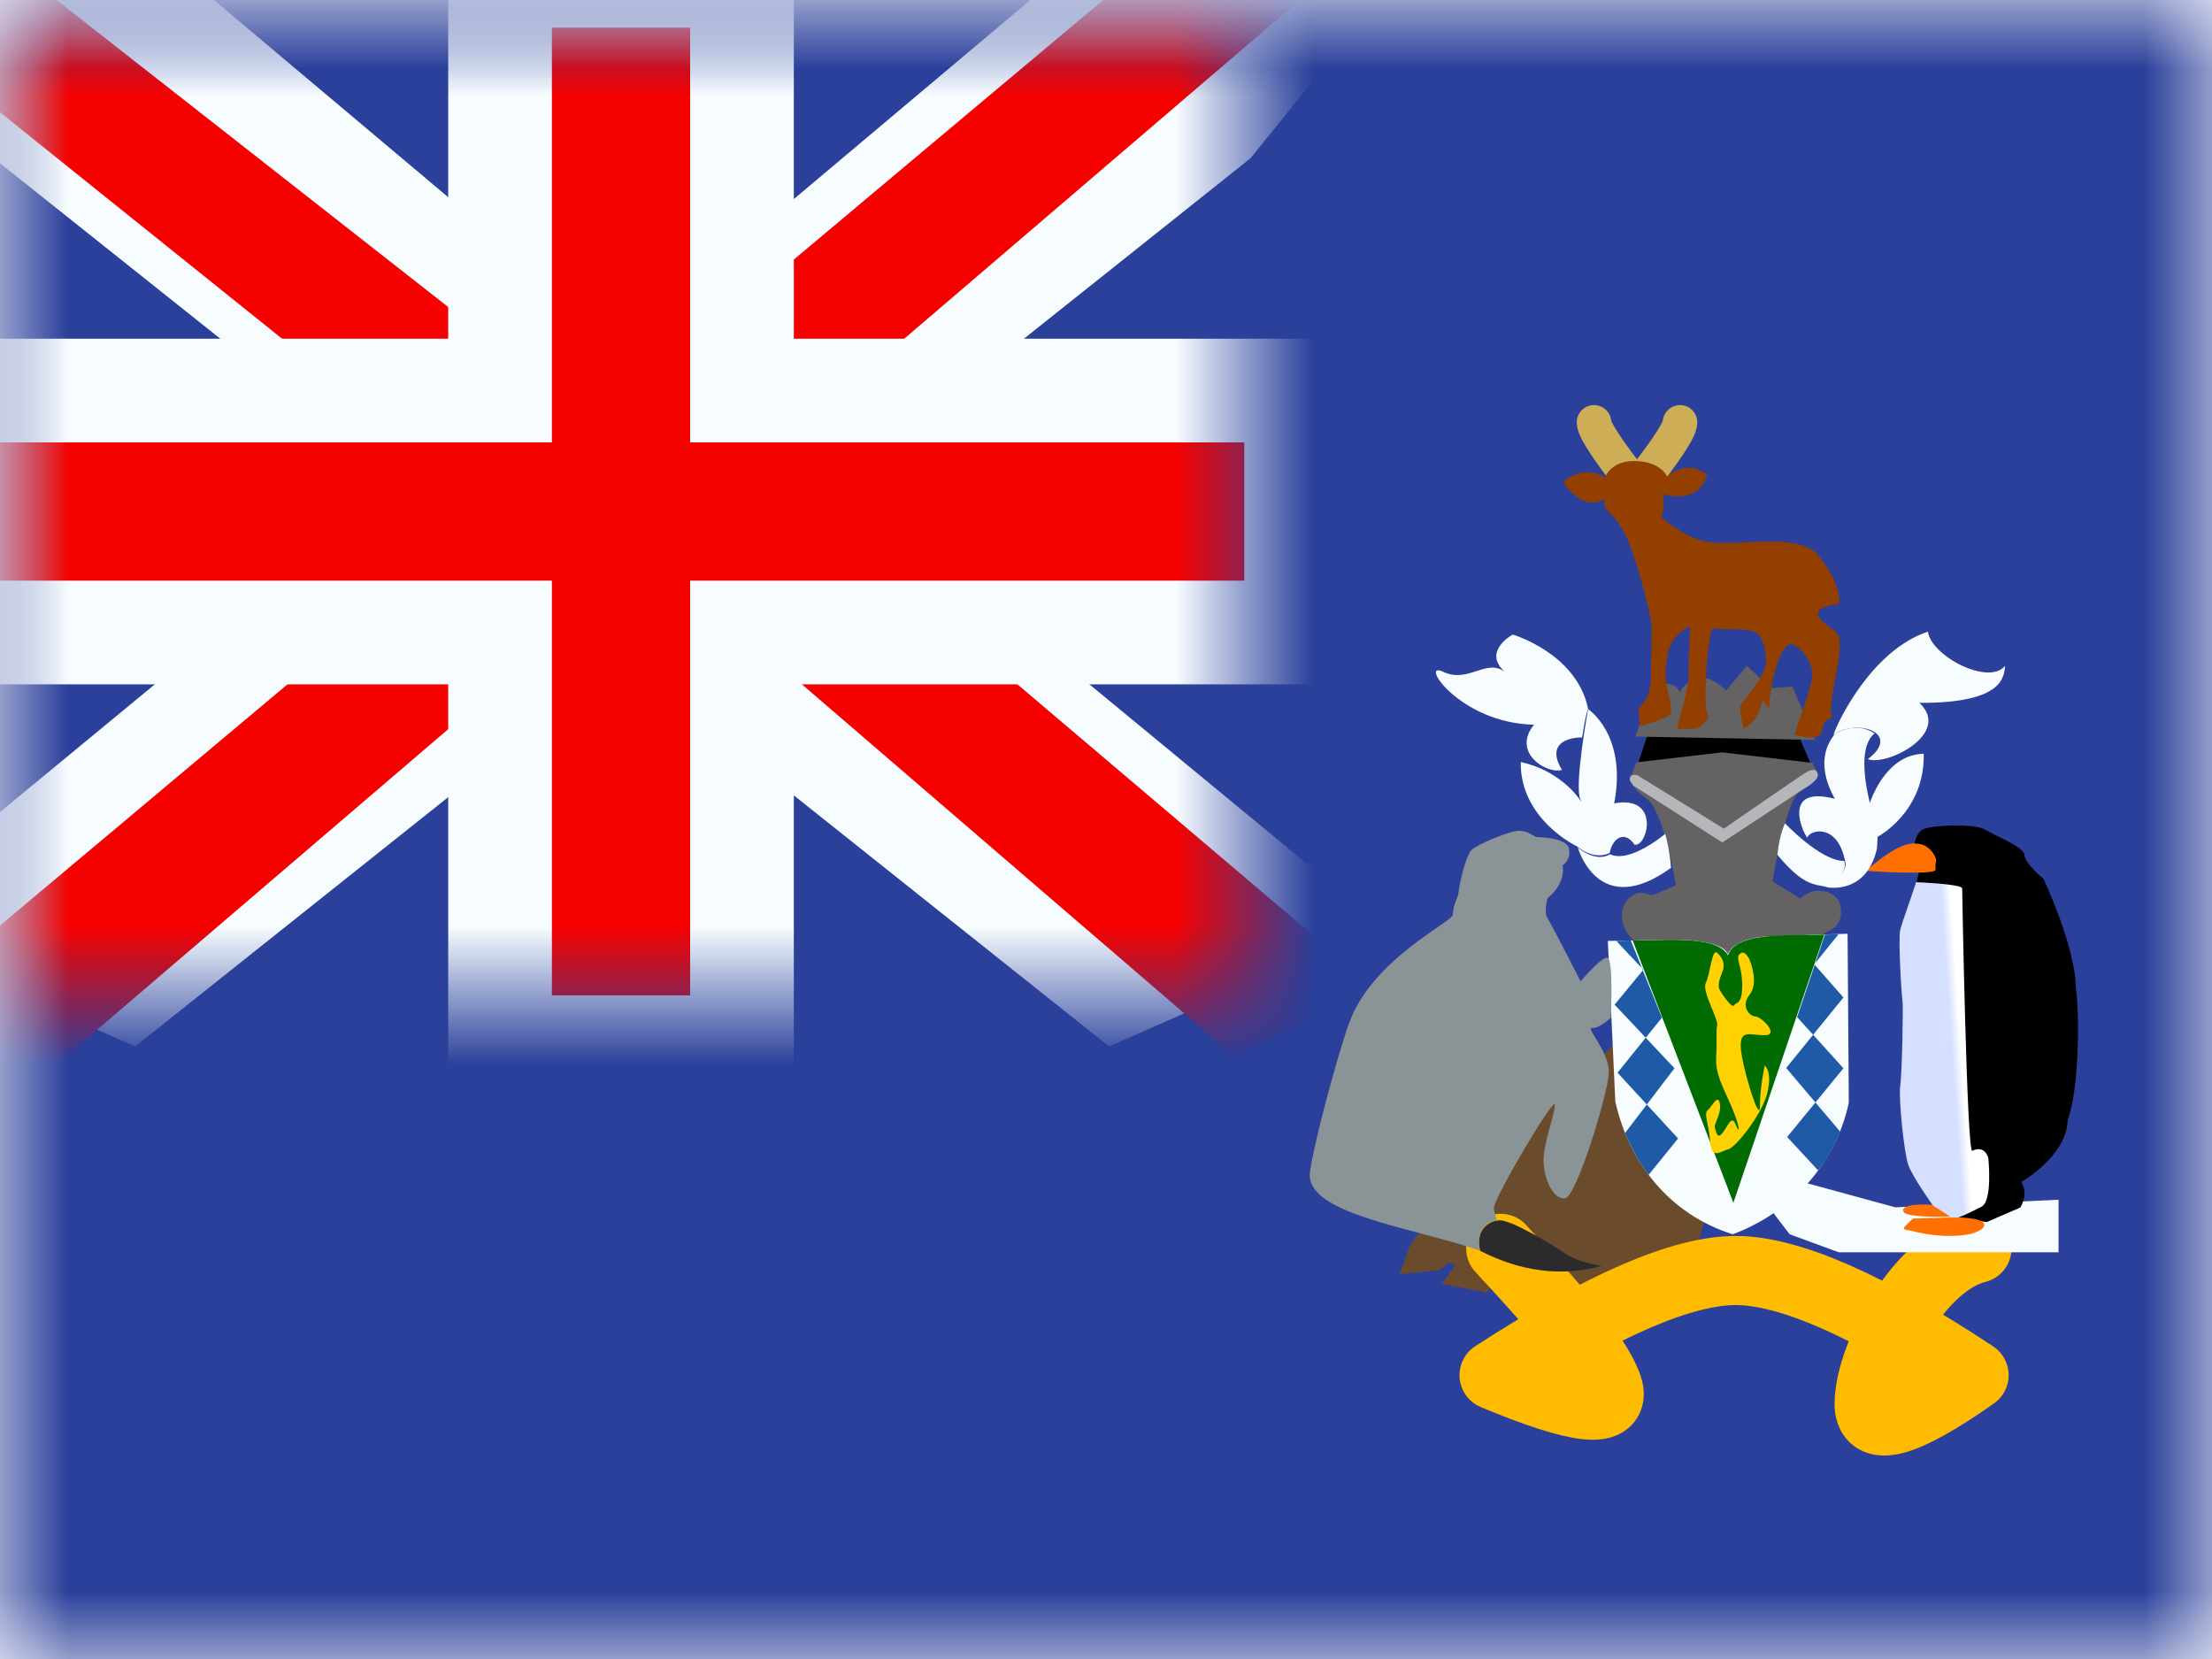 <?xml version="1.0" encoding="UTF-8"?>
<svg width="16px" height="12px" viewBox="0 0 16 12" version="1.1" xmlns="http://www.w3.org/2000/svg" xmlns:xlink="http://www.w3.org/1999/xlink">
    <title>flags/S/GS -  S. Georgia and S. Sandwich Islands</title>
    <defs>
        <rect id="path-1" x="0" y="0" width="16" height="12"></rect>
        <path d="M3.469,1.933 C3.476,1.949 3.619,1.92 3.649,2.006 C3.803,1.779 3.984,1.996 3.984,1.996 L4.136,1.816 C4.136,1.816 4.308,1.978 4.308,1.978 L4.465,1.966 C4.465,1.966 4.63,2.352 4.63,2.352 L3.331,2.328 C3.419,2.054 3.465,1.922 3.469,1.933 Z" id="path-3"></path>
        <filter x="-9.6%" y="-23.3%" width="119.2%" height="193.2%" filterUnits="objectBoundingBox" id="filter-4">
            <feOffset dx="0" dy="0.25" in="SourceAlpha" result="shadowOffsetOuter1"></feOffset>
            <feColorMatrix values="0 0 0 0 1   0 0 0 0 1   0 0 0 0 1  0 0 0 1 0" type="matrix" in="shadowOffsetOuter1"></feColorMatrix>
        </filter>
        <linearGradient x1="51.703%" y1="29.732%" x2="61.293%" y2="27.385%" id="linearGradient-5">
            <stop stop-color="#D5DFFF" offset="0%"></stop>
            <stop stop-color="#FFFFFF" offset="100%"></stop>
        </linearGradient>
        <rect id="path-6" x="0" y="0" width="9" height="7"></rect>
    </defs>
    <g id="Symbols" stroke="none" stroke-width="1" fill="none" fill-rule="evenodd">
        <g id="flag">
            <mask id="mask-2" fill="white">
                <use xlink:href="#path-1"></use>
            </mask>
            <g id="mask"></g>
            <g id="contents" mask="url(#mask-2)">
                <g transform="translate(0, -0.8)">
                    <g id="Group-2" transform="translate(0, 0.05)">
                        <polygon id="bg" fill="#2B409A" points="0 0.75 16 0.75 16 12.75 0 12.75"></polygon>
                        <path d="M11.752,4.162 C11.604,3.968 11.53,3.849 11.53,3.805" id="Path-2" stroke="#CDAD56" stroke-width="0.25" stroke-linecap="round" fill-rule="nonzero"></path>
                        <path d="M12.152,4.162 C12.004,3.968 11.93,3.849 11.93,3.805" id="Path-2" stroke="#CDAD56" stroke-width="0.25" stroke-linecap="round" fill-rule="nonzero" transform="translate(12.041, 3.983) scale(-1, 1) translate(-12.041, -3.983) "></path>
                    </g>
                    <g id="Group-21" transform="translate(8.5, 3.8)">
                        <path d="M3.659,6.276 C3.628,6.276 3.517,6.216 3.517,6.216 C3.517,6.216 3.436,6.343 3.394,6.351 C3.351,6.358 3.132,6.272 3.132,6.272 C3.132,6.272 2.978,6.392 2.944,6.385 C2.921,6.38 2.791,6.352 2.556,6.302 L2.363,6.182 C2.363,6.182 2.256,6.355 2.252,6.351 C2.249,6.348 2.142,6.327 1.929,6.287 C1.929,6.287 2.025,6.156 2.025,6.152 C2.025,6.148 1.979,6.133 1.979,6.133 L1.91,6.189 L1.625,6.216 L1.694,6.02 L1.806,5.855 L3.171,4.559 L3.844,5.772 L3.744,6.137 C3.744,6.137 3.69,6.276 3.659,6.276 Z" id="Path" fill="#6A4C2D" fill-rule="nonzero"></path>
                        <path d="M2.355,6.03 C2.403,6.088 3.029,6.728 3.13,7.031 C3.198,7.233 2.924,7.205 2.307,6.947 C3.084,6.443 3.666,6.19 4.054,6.19 C4.442,6.19 5.017,6.443 5.779,6.947 C5.267,7.307 5.014,7.374 5.02,7.147 C5.027,6.806 5.38,6.135 5.8,6.03" id="Path-453" stroke="#FFBB00" stroke-width="0.5" stroke-linecap="round" stroke-linejoin="round" fill-rule="nonzero"></path>
                        <path d="M6.39,6.058 L6.39,5.678 L5.209,5.733 C5.209,5.733 4.996,5.675 4.569,5.558 L4.3,5.738 L4.445,5.928 L4.8,6.058 L6.39,6.058 Z" id="Path" fill="#F7FCFF" fill-rule="nonzero"></path>
                        <g id="Path" fill-rule="nonzero">
                            <use fill="black" fill-opacity="1" filter="url(#filter-4)" xlink:href="#path-3"></use>
                            <use fill="#656263" xlink:href="#path-3"></use>
                        </g>
                        <path d="M4.816,3.577 C4.805,3.455 4.697,3.44 4.636,3.444 C4.576,3.449 4.521,3.499 4.521,3.499 L4.321,3.375 C4.321,3.375 4.421,2.757 4.528,2.719 C4.629,2.647 4.647,2.617 4.647,2.6 C4.647,2.584 4.609,2.518 4.609,2.518 L3.956,2.442 L3.338,2.514 C3.338,2.514 3.29,2.61 3.297,2.639 C3.303,2.667 3.305,2.698 3.416,2.782 C3.538,2.874 3.622,3.402 3.622,3.402 C3.622,3.402 3.449,3.485 3.439,3.475 C3.428,3.465 3.376,3.455 3.349,3.459 C3.322,3.463 3.232,3.508 3.232,3.624 C3.232,3.74 3.322,3.807 3.322,3.807 C3.322,3.807 3.912,4.24 4,4.399 C4.085,4.207 4.647,3.775 4.713,3.742 C4.741,3.726 4.826,3.699 4.816,3.577 Z" id="Path" fill="#656263" fill-rule="nonzero"></path>
                        <path d="M5.405,3.001 C5.454,2.969 5.781,2.953 5.859,3.001 C5.938,3.049 6.14,3.126 6.144,3.186 C6.147,3.247 6.281,3.357 6.281,3.357 C6.281,3.357 6.511,3.843 6.515,4.143 C6.544,4.348 6.537,4.894 6.456,5.101 C6.452,5.36 6.121,5.549 6.121,5.549 C6.121,5.549 6.147,5.594 6.144,5.642 C6.14,5.69 6.114,5.734 6.114,5.734 C5.951,5.804 5.869,5.84 5.869,5.84 L5.598,5.795 L5.291,4.898 L5.363,3.381 L5.382,3.304 L5.35,3.1 C5.35,3.1 5.356,3.033 5.405,3.001 Z" id="Path" fill="#000000" fill-rule="nonzero"></path>
                        <path d="M3.631,3.797 C3.631,3.797 3.962,3.797 3.997,3.902 C4.06,3.762 4.346,3.771 4.346,3.771 C4.519,3.765 4.691,3.759 4.864,3.754 C4.867,4.161 4.87,4.569 4.873,4.976 C4.772,5.45 4.42,5.785 4.033,5.928 C3.571,5.782 3.279,5.401 3.184,4.967 C3.166,4.58 3.148,4.193 3.13,3.806 C3.297,3.803 3.464,3.8 3.631,3.797 Z" id="Path" fill="#F7FCFF" fill-rule="nonzero"></path>
                        <path d="M3.309,3.801 L4.038,5.7 L4.696,3.76 C4.492,3.773 4.054,3.729 3.999,3.911 C3.915,3.748 3.454,3.813 3.309,3.801 L3.309,3.801 Z" id="Path" fill="#006B00" fill-rule="nonzero"></path>
                        <path d="M3.394,4.532 C3.509,4.488 3.596,4.488 3.653,4.532 C3.738,4.599 3.809,4.527 3.809,4.487 C3.809,4.447 3.944,4.31 3.944,4.421 C3.944,4.532 3.902,4.595 4.022,4.595 C4.141,4.595 4.6,4.456 4.459,4.456 C4.319,4.456 4.163,4.421 4.163,4.421 C4.163,4.421 4.207,4.363 4.367,4.404 C4.527,4.446 4.76,4.637 4.769,4.685 C4.778,4.733 4.852,4.806 4.715,4.816 C4.577,4.826 4.513,4.865 4.486,4.833 C4.459,4.802 4.364,4.759 4.439,4.746 C4.514,4.732 4.586,4.792 4.613,4.782 C4.64,4.772 4.702,4.767 4.65,4.726 C4.599,4.685 4.514,4.661 4.593,4.63 C4.671,4.599 4.609,4.598 4.459,4.662 C4.31,4.726 4.226,4.78 4.095,4.772 C3.963,4.765 3.914,4.775 3.872,4.765 C3.83,4.754 3.624,4.879 3.565,4.847 C3.505,4.816 3.314,4.804 3.348,4.765 C3.383,4.726 3.429,4.706 3.481,4.726 C3.532,4.746 3.583,4.766 3.618,4.746 C3.653,4.726 3.753,4.657 3.728,4.643 C3.703,4.63 3.727,4.584 3.584,4.584 C3.441,4.584 3.391,4.635 3.357,4.603 C3.335,4.581 3.347,4.558 3.394,4.532 Z" id="lion" fill="#FFD100" transform="translate(4.071, 4.615) rotate(-270) translate(-4.071, -4.615) "></path>
                        <g id="Group" transform="translate(2.665, 3.746)" fill="#1E5AA6" fill-rule="nonzero">
                            <path d="M2.035,0.014 L2.134,0.011 L1.958,0.229 L2.169,0.469 L1.755,0.979 L2.145,1.439 C2.103,1.542 2.053,1.635 1.986,1.72 L1.762,1.478 L2.169,0.981 L1.834,0.611 L2.035,0.014 L2.035,0.014 Z" id="Path"></path>
                            <path d="M0.526,0.06 L0.722,0.268 L0.514,0.521 L0.947,0.981 L0.589,1.45 C0.632,1.553 0.694,1.667 0.76,1.752 L0.973,1.489 L0.535,1.013 L0.856,0.615 L0.631,0.057 L0.526,0.06 Z" id="Path"></path>
                        </g>
                        <path d="M5.693,3.426 C5.693,3.457 5.727,5.342 5.766,5.324 C5.86,5.279 5.882,5.377 5.882,5.377 C5.882,5.377 5.915,5.686 5.833,5.728 C5.735,5.779 5.665,5.81 5.622,5.821 L5.48,5.718 C5.48,5.718 5.336,5.517 5.304,5.428 C5.271,5.338 5.232,4.939 5.245,4.853 C5.258,4.767 5.268,4.262 5.261,4.237 C5.255,4.211 5.229,3.79 5.245,3.726 C5.261,3.662 5.363,3.381 5.359,3.381 C5.359,3.381 5.693,3.394 5.693,3.426 Z" id="Path" fill="url(#linearGradient-5)" fill-rule="nonzero"></path>
                        <path d="M5.366,3.103 C5.434,3.103 5.487,3.161 5.503,3.212 C5.506,3.234 5.497,3.25 5.5,3.291 C5.503,3.333 5.003,3.301 5,3.298 C5,3.298 5.232,3.077 5.366,3.103 Z" id="Path" fill="#FF7000" fill-rule="nonzero"></path>
                        <path d="M5.704,3.255 C5.704,3.283 5.682,3.305 5.654,3.305 C5.627,3.305 5.604,3.283 5.604,3.255 C5.604,3.228 5.627,3.205 5.654,3.205 C5.682,3.205 5.704,3.228 5.704,3.255 Z" id="Path" fill="#000000" fill-rule="nonzero"></path>
                        <path d="M4.41,2.954 C4.41,2.954 4.671,3.23 4.839,3.227 C4.87,3.307 4.762,3.383 4.72,3.418 C4.634,3.392 4.556,3.423 4.357,3.184 C4.37,3.031 4.413,2.96 4.41,2.954 Z" id="Path" fill="#F7FCFF" fill-rule="nonzero"></path>
                        <path d="M5.445,1.569 C5.47,1.746 5.884,1.962 6.004,1.816 C5.992,1.881 6.014,2.087 5.383,2.084 C5.622,2.305 5.145,2.545 5.01,2.491 C5.258,2.305 4.94,2.194 4.762,2.314 C4.796,2.212 5.044,1.701 5.445,1.569 Z" id="Path" fill="#F7FCFF" fill-rule="nonzero"></path>
                        <path d="M4.772,2.308 C4.772,2.308 4.922,2.212 5.059,2.305 C4.955,2.39 4.978,2.613 5.025,2.808 C5.05,2.736 5.162,2.457 5.415,2.452 C5.424,2.874 5.081,3.053 5.081,3.053 L5.077,3.135 C5.002,3.476 4.716,3.418 4.716,3.418 C4.707,3.421 4.87,3.31 4.848,3.239 C4.796,2.948 4.588,3.002 4.573,3.059 C4.544,3.032 4.38,2.676 4.772,2.778 C4.606,2.479 4.762,2.329 4.772,2.308 Z" id="Combined-Shape" fill="#F7FCFF" fill-rule="nonzero"></path>
                        <path d="M3.544,3.032 C3.544,3.032 3.29,3.248 3.146,3.179 C3.039,3.242 2.913,3.131 2.913,3.131 C2.913,3.131 3.06,3.66 3.587,3.277 C3.578,3.161 3.55,3.041 3.544,3.032 L3.544,3.032 Z" id="Path" fill="#F7FCFF" fill-rule="nonzero"></path>
                        <path d="M3.143,3.17 C3.164,3.059 3.253,3.005 3.323,3.11 C3.418,3.128 3.513,2.748 3.176,2.811 C3.271,2.314 2.987,2.129 2.987,2.129 C2.987,2.129 2.886,2.679 2.931,2.781 C2.977,2.883 2.864,2.592 2.5,2.512 C2.494,2.928 2.907,3.122 2.907,3.122 C2.907,3.122 3.023,3.227 3.143,3.17 L3.143,3.17 Z" id="Path" fill="#F7FCFF" fill-rule="nonzero"></path>
                        <path d="M2.798,2.569 C2.691,2.602 2.431,2.445 2.596,2.242 C2.054,2.23 1.759,1.772 1.939,1.859 C2.12,1.946 2.249,1.76 2.384,1.859 C2.219,1.71 2.442,1.59 2.442,1.59 C2.442,1.59 2.904,1.725 2.987,2.126 C2.959,2.203 2.947,2.341 2.941,2.335 C2.941,2.332 2.654,2.33 2.798,2.569 Z" id="Path" fill="#F7FCFF" fill-rule="nonzero"></path>
                        <path d="M3.848,0.434 C3.78,0.66 3.533,0.574 3.533,0.574 C3.533,0.574 3.541,0.687 3.516,0.741 C3.536,0.758 3.682,0.884 3.836,0.917 C4.056,0.964 4.508,0.835 4.659,1.025 C4.76,1.151 4.808,1.266 4.803,1.368 C4.672,1.385 4.624,1.419 4.661,1.471 C4.696,1.522 4.794,1.56 4.803,1.612 C4.831,1.779 4.71,2.08 4.754,2.193 C4.685,2.2 4.68,2.279 4.68,2.279 C4.677,2.338 4.611,2.35 4.479,2.315 C4.561,2.083 4.605,1.94 4.61,1.886 C4.618,1.805 4.524,1.661 4.451,1.661 C4.377,1.661 4.323,1.918 4.323,1.918 C4.323,1.918 4.287,2.112 4.299,2.13 C4.311,2.148 4.25,2.067 4.25,2.067 C4.25,2.067 4.23,2.145 4.199,2.193 C4.163,2.247 4.114,2.27 4.114,2.27 C4.114,2.27 4.078,2.152 4.09,2.107 C4.102,2.062 4.291,1.886 4.274,1.76 C4.267,1.704 4.261,1.607 4.199,1.575 C4.12,1.534 3.976,1.564 3.889,1.544 C3.841,1.635 3.819,2.139 3.852,2.171 C3.885,2.202 3.77,2.27 3.77,2.27 L3.635,2.274 C3.633,2.206 3.715,2.019 3.715,1.862 C3.715,1.704 3.725,1.535 3.725,1.535 C3.725,1.535 3.634,1.56 3.586,1.661 C3.545,1.745 3.545,1.904 3.549,1.927 C3.557,1.976 3.598,2.116 3.586,2.157 C3.574,2.198 3.361,2.252 3.361,2.252 L3.352,2.121 C3.352,2.121 3.442,2.058 3.442,1.9 C3.442,1.742 3.451,1.517 3.446,1.503 C3.444,1.495 3.373,1.15 3.279,0.917 C3.216,0.762 3.12,0.69 3.115,0.678 C3.102,0.646 3.102,0.61 3.102,0.61 C3.102,0.61 2.967,0.718 2.807,0.488 C2.954,0.351 3.111,0.452 3.111,0.452 C3.111,0.452 3.151,0.326 3.34,0.335 C3.529,0.344 3.565,0.461 3.557,0.448 C3.557,0.448 3.696,0.313 3.848,0.434 Z" id="Path" fill="#923F00" fill-rule="nonzero"></path>
                        <path d="M3.314,2.682 L3.958,3.094 L4.538,2.712 C4.538,2.712 4.659,2.647 4.649,2.6 C4.638,2.553 4.597,2.572 4.576,2.58 C4.555,2.588 3.969,2.994 3.969,2.994 L3.345,2.608 C3.345,2.608 3.299,2.594 3.29,2.623 C3.282,2.651 3.308,2.667 3.314,2.682 L3.314,2.682 Z" id="Path" fill="#B4B6B9" fill-rule="nonzero"></path>
                        <path d="M5.473,5.714 C5.473,5.714 5.234,5.698 5.27,5.767 C5.284,5.793 5.396,5.804 5.608,5.801 L5.473,5.714 Z" id="Path" fill="#FF7000" fill-rule="nonzero"></path>
                        <path d="M5.587,5.807 L5.337,5.814 C5.337,5.814 5.275,5.87 5.271,5.883 C5.267,5.897 5.312,5.9 5.312,5.9 C5.484,5.944 5.635,5.952 5.765,5.923 C5.863,5.89 5.881,5.849 5.812,5.825 C5.743,5.8 5.589,5.808 5.587,5.807 Z" id="Path" fill="#FF7000" fill-rule="nonzero"></path>
                        <path d="M2.695,3.495 C2.695,3.495 2.663,3.595 2.695,3.645 C2.728,3.695 2.933,4.099 2.933,4.099 C2.933,4.099 3.072,3.931 3.123,3.927 C3.174,3.922 3.151,4.363 3.151,4.363 C3.151,4.363 3.067,4.44 3.016,4.436 C2.965,4.431 3.142,4.608 3.137,4.758 C3.132,4.908 2.905,5.654 2.821,5.667 C2.737,5.681 2.665,5.527 2.665,5.394 C2.665,5.261 2.751,5.049 2.746,4.99 C2.742,4.931 2.33,5.624 2.306,5.732 C2.301,5.752 2.328,5.826 2.328,5.826 C2.328,5.826 2.167,5.84 2.202,6.045 C1.728,5.881 0.969,5.785 0.974,5.498 C0.975,5.389 1.156,4.684 1.259,4.399 C1.424,3.94 2.005,3.668 2.008,3.618 C2.012,3.536 2.045,3.5 2.05,3.454 C2.054,3.409 2.1,3.186 2.147,3.145 C2.193,3.104 2.435,3.004 2.495,3.009 C2.556,3.013 2.607,3.054 2.607,3.054 C2.607,3.054 2.835,3.054 2.849,3.14 C2.863,3.227 2.802,3.259 2.802,3.259 C2.802,3.259 2.835,3.381 2.695,3.495 Z" id="Path" fill="#8A9396" fill-rule="nonzero"></path>
                        <path d="M2.936,4.111 C2.936,4.111 3.089,3.923 3.125,3.93 C3.16,3.937 3.149,4.364 3.149,4.364 C3.149,4.364 3.036,4.447 3.011,4.444 C2.986,4.441 3.139,4.646 3.135,4.722 C3.132,4.798 3.128,4.798 3.128,4.798 C3.128,4.798 3.128,4.753 3.093,4.68 C3.057,4.607 3.078,4.524 2.847,4.34 C2.79,4.225 2.961,4.409 2.997,4.381 C3.032,4.354 2.933,4.114 2.936,4.111 L2.936,4.111 Z" id="Path" fill-rule="nonzero"></path>
                        <path d="M2.846,3.143 C2.846,3.143 2.667,3.091 2.606,3.177 C2.545,3.262 2.559,3.311 2.591,3.319" id="Path"></path>
                        <path d="M2.831,6.073 C2.882,6.108 2.967,6.136 3.085,6.157 C2.795,6.236 2.502,6.199 2.206,6.047 C2.166,5.869 2.301,5.83 2.335,5.828 C2.413,5.808 2.754,6.019 2.831,6.073 Z" id="Path" fill="#2B2B2B" fill-rule="nonzero"></path>
                    </g>
                    <g id="flag" transform="translate(0, 1)">
                        <mask id="mask-7" fill="white">
                            <use xlink:href="#path-6"></use>
                        </mask>
                        <g id="mask"></g>
                        <g id="contents" mask="url(#mask-7)">
                            <g transform="translate(-2, -1)">
                                <g id="stripe">
                                    <polygon id="white" fill="#F7FCFF" fill-rule="nonzero" transform="translate(6.544, 4.366) scale(1, -1) translate(-6.544, -4.366) " points="0.998 1.232 2.978 0.363 11.045 6.787 12.09 8.078 9.972 8.369 6.682 5.6 4.033 3.735"></polygon>
                                    <polygon id="red" fill="#F50100" fill-rule="nonzero" transform="translate(6.492, 4.573) scale(1, -1) translate(-6.492, -4.573) " points="1.269 1.038 2.278 0.534 11.714 8.613 10.298 8.613"></polygon>
                                </g>
                                <g id="stripe" transform="translate(6.5, 4.5) scale(-1, 1) translate(-6.5, -4.5) ">
                                    <polygon id="white" fill="#F7FCFF" fill-rule="nonzero" transform="translate(6.544, 4.366) scale(1, -1) translate(-6.544, -4.366) " points="0.998 1.232 2.978 0.363 11.045 6.787 12.09 8.078 9.972 8.369 6.682 5.6 4.033 3.735"></polygon>
                                    <polygon id="red" fill="#F50100" fill-rule="nonzero" transform="translate(6.628, 4.549) scale(1, -1) translate(-6.628, -4.549) " points="1.065 1.162 2.074 0.658 6.093 4.117 7.284 4.503 12.19 8.441 10.773 8.441 5.87 4.597 4.567 4.134"></polygon>
                                </g>
                                <g id="cross" transform="translate(2, 1)">
                                    <path d="M5.367,-0.375 L5.367,2.625 L9.375,2.625 L9.375,4.375 L5.367,4.375 L5.367,7.375 L3.617,7.375 L3.617,4.375 L-0.375,4.375 L-0.375,2.625 L3.617,2.625 L3.617,-0.375 L5.367,-0.375 Z" id="red" stroke="#F7FCFF" stroke-width="0.75" fill="#F50100"></path>
                                </g>
                            </g>
                        </g>
                    </g>
                </g>
            </g>
        </g>
    </g>
</svg>